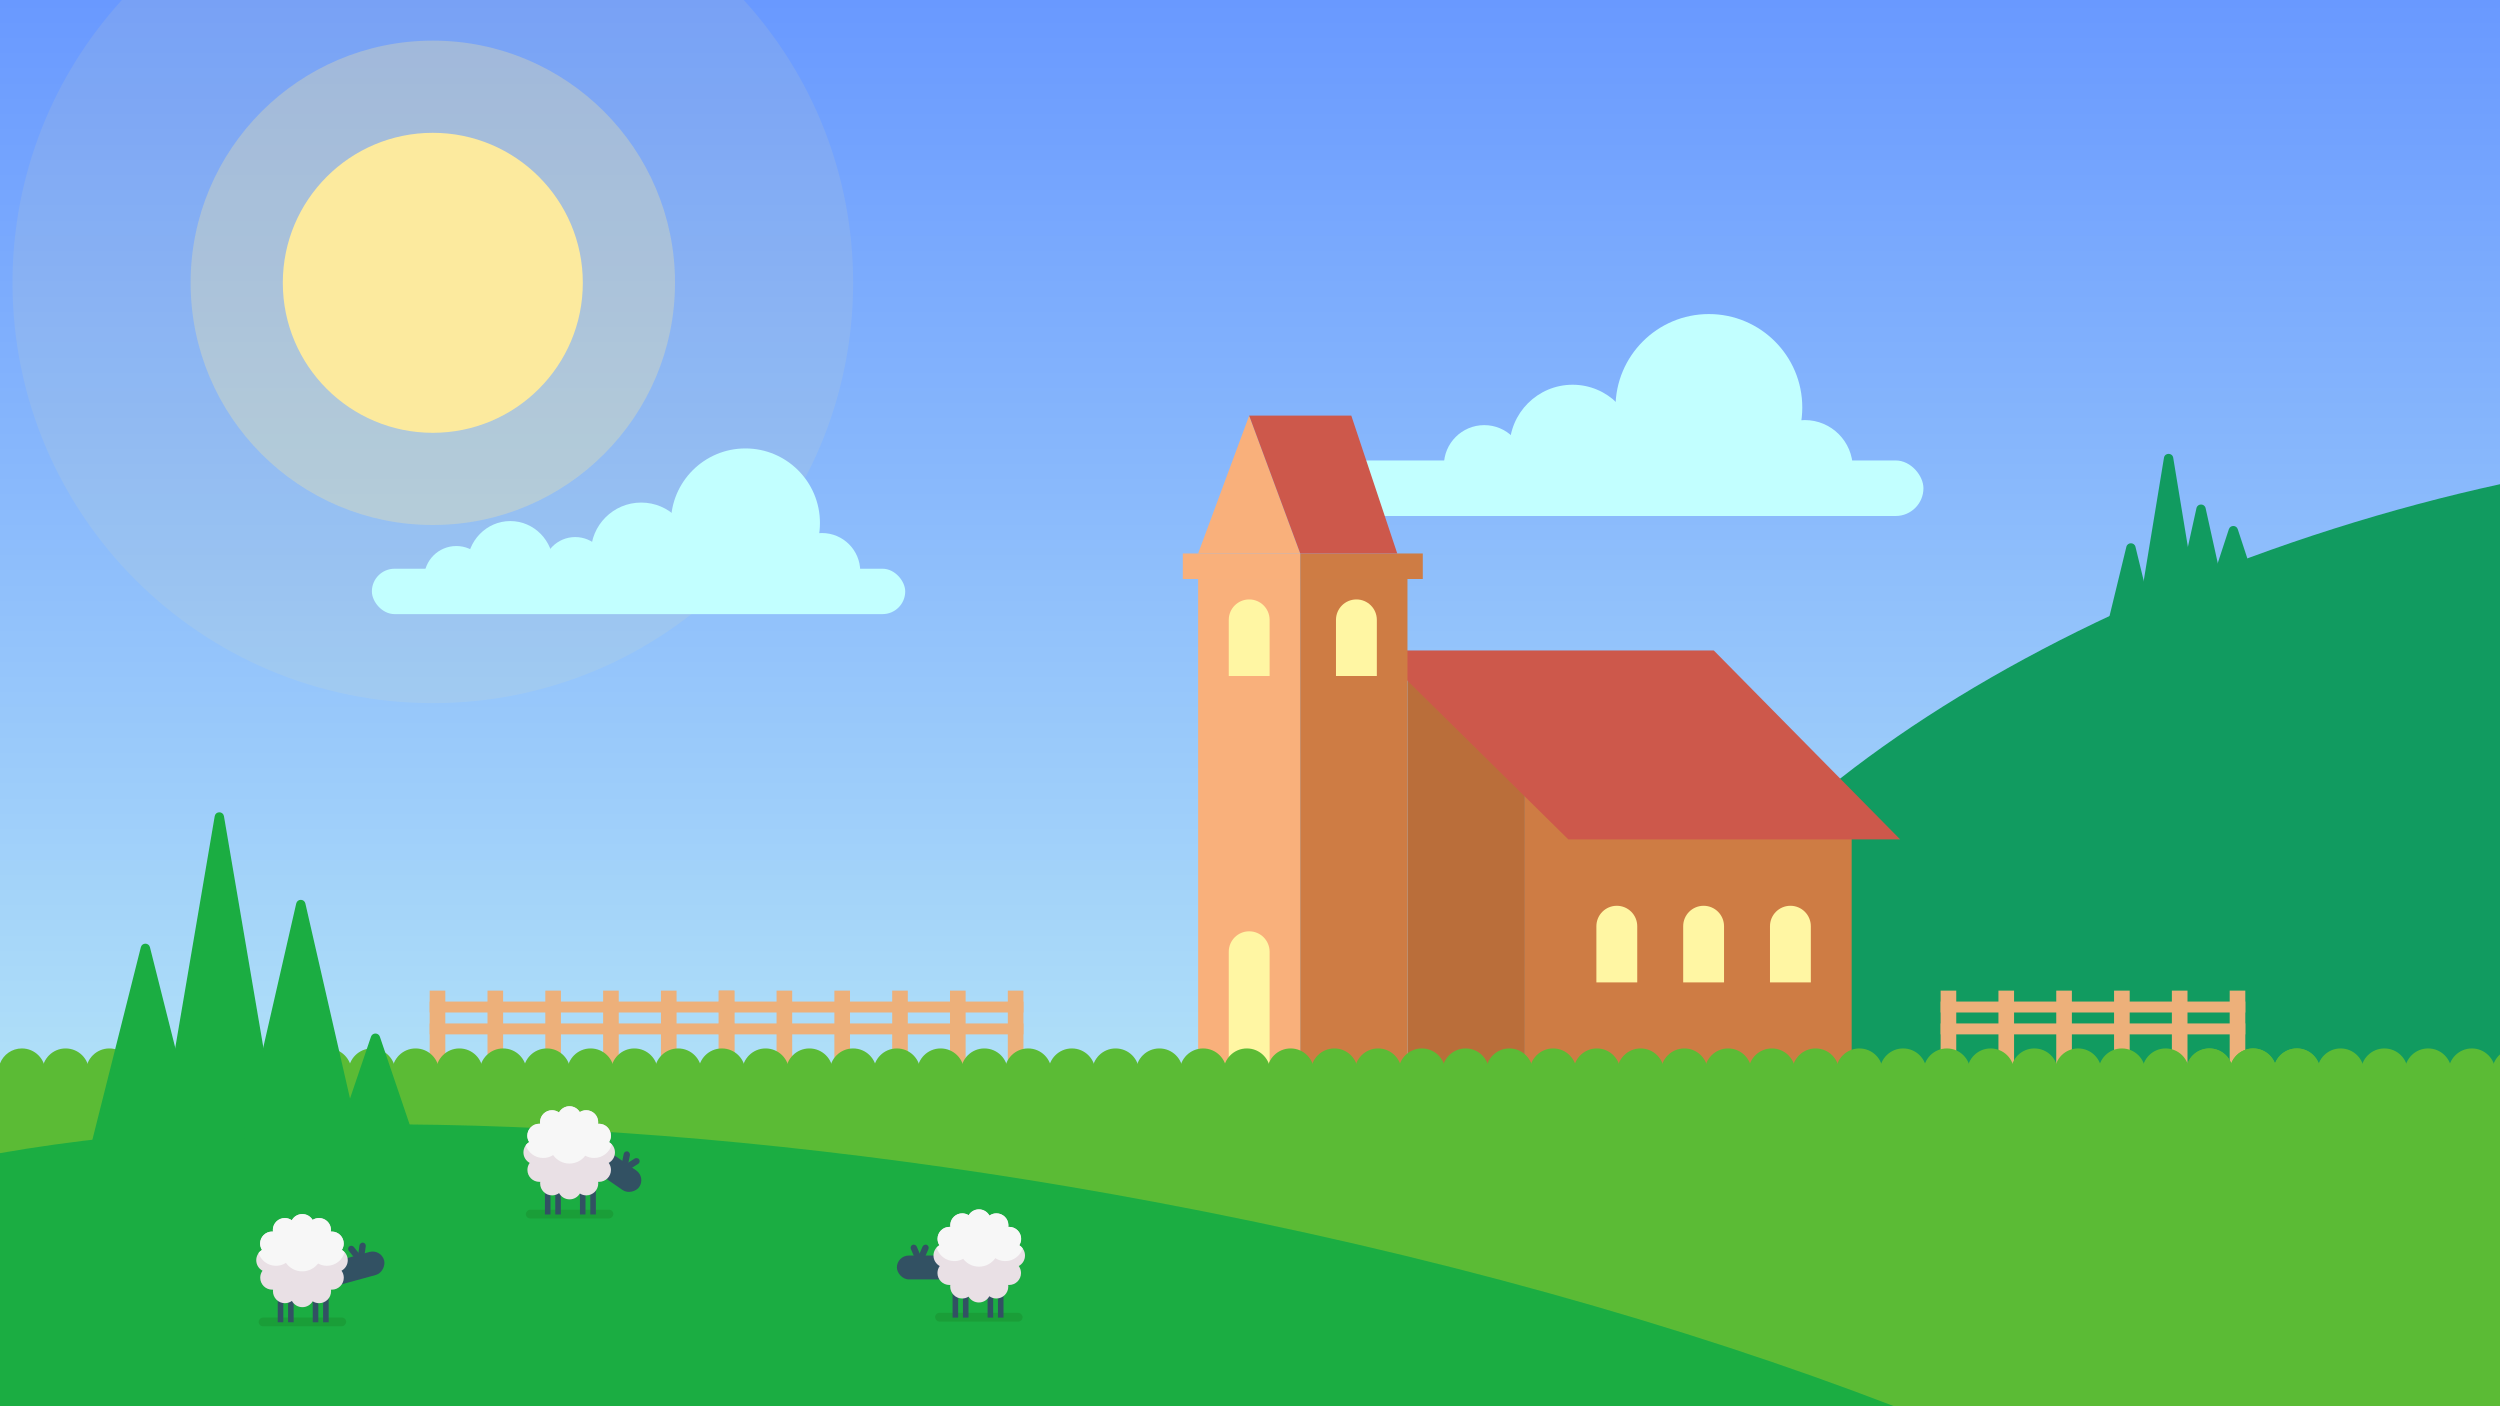 <svg width="1600" height="900" viewBox="0 0 1600 900" fill="none" xmlns="http://www.w3.org/2000/svg">
<rect width="1600" height="900" fill="white"/>
<rect width="1600" height="701" fill="url(#paint0_linear_3_247)"/>
<path fill-rule="evenodd" clip-rule="evenodd" d="M1600 309.894V825.215C1328.46 900.287 1085.26 865.287 1045.87 741.09C1004.38 610.248 1204.81 429.956 1493.55 338.396C1529.49 326.999 1565.11 317.514 1600 309.894Z" fill="#119B60"/>
<rect x="460" y="634" width="10" height="47" fill="#EDB07A"/>
<rect x="497" y="634" width="10" height="47" fill="#EDB07A"/>
<rect x="534" y="634" width="10" height="47" fill="#EDB07A"/>
<rect x="571" y="634" width="10" height="47" fill="#EDB07A"/>
<rect x="608" y="634" width="10" height="47" fill="#EDB07A"/>
<rect x="645" y="634" width="10" height="47" fill="#EDB07A"/>
<rect x="460" y="641" width="195" height="7" fill="#EDB07A"/>
<rect x="460" y="655" width="195" height="7" fill="#EDB07A"/>
<rect x="275" y="634" width="10" height="47" fill="#EDB07A"/>
<rect x="312" y="634" width="10" height="47" fill="#EDB07A"/>
<rect x="349" y="634" width="10" height="47" fill="#EDB07A"/>
<rect x="386" y="634" width="10" height="47" fill="#EDB07A"/>
<rect x="423" y="634" width="10" height="47" fill="#EDB07A"/>
<rect x="460" y="634" width="10" height="47" fill="#EDB07A"/>
<rect x="275" y="641" width="195" height="7" fill="#EDB07A"/>
<rect x="275" y="655" width="195" height="7" fill="#EDB07A"/>
<rect x="1242" y="634" width="10" height="47" fill="#EDB07A"/>
<rect x="1279" y="634" width="10" height="47" fill="#EDB07A"/>
<rect x="1316" y="634" width="10" height="47" fill="#EDB07A"/>
<rect x="1353" y="634" width="10" height="47" fill="#EDB07A"/>
<rect x="1390" y="634" width="10" height="47" fill="#EDB07A"/>
<rect x="1427" y="634" width="10" height="47" fill="#EDB07A"/>
<rect x="1242" y="641" width="195" height="7" fill="#EDB07A"/>
<rect x="1242" y="655" width="195" height="7" fill="#EDB07A"/>
<circle cx="1093.69" cy="260.769" r="59.769" fill="#C2FFFF"/>
<circle cx="1006.46" cy="286.615" r="40.385" fill="#C2FFFF"/>
<circle cx="949.923" cy="297.923" r="25.846" fill="#C2FFFF"/>
<circle cx="1155.08" cy="299.539" r="30.692" fill="#C2FFFF"/>
<rect x="853" y="294.692" width="378" height="35.538" rx="17.769" fill="#C2FFFF"/>
<path d="M975.937 507.811L1163.83 519.248L1185.07 529.46V551.108V594.406V681H975.937V507.811Z" fill="#CE7C44"/>
<rect x="900.78" y="432.654" width="75.157" height="248.346" fill="#BA6E3A"/>
<path d="M881.173 416.315H1096.84L1216.11 537.22H1003.71L881.173 416.315Z" fill="#CD584B"/>
<rect x="757" y="354.228" width="75.157" height="16.339" fill="#F9B07B"/>
<rect x="766.803" y="370.567" width="65.354" height="310.433" fill="#F9B07B"/>
<rect x="832.157" y="354.228" width="78.425" height="16.339" fill="#CE7C44"/>
<rect x="832.157" y="370.567" width="68.622" height="310.433" fill="#CE7C44"/>
<path d="M766.803 354.228L799.48 266L832.157 354.228H766.803Z" fill="#F9B07B"/>
<path d="M799.48 266H864.835L894.244 354.228H832.157L799.48 266Z" fill="#CD584B"/>
<path d="M786.409 396.709C786.409 389.49 792.261 383.638 799.48 383.638C806.699 383.638 812.551 389.49 812.551 396.709V432.654H786.409V396.709Z" fill="#FFF6A3"/>
<path d="M786.409 609.11C786.409 601.891 792.261 596.039 799.48 596.039C806.699 596.039 812.551 601.891 812.551 609.11V681H786.409V609.11Z" fill="#FFF6A3"/>
<path d="M855.031 396.709C855.031 389.49 860.884 383.638 868.102 383.638C875.321 383.638 881.173 389.49 881.173 396.709V432.654H855.031V396.709Z" fill="#FFF6A3"/>
<path d="M1021.69 592.772C1021.69 585.553 1027.54 579.701 1034.76 579.701C1041.97 579.701 1047.83 585.553 1047.83 592.772V628.717H1021.69V592.772Z" fill="#FFF6A3"/>
<path d="M1077.24 592.772C1077.24 585.553 1083.09 579.701 1090.31 579.701C1097.53 579.701 1103.38 585.553 1103.38 592.772V628.717H1077.24V592.772Z" fill="#FFF6A3"/>
<path d="M1132.79 592.772C1132.79 585.553 1138.64 579.701 1145.86 579.701C1153.08 579.701 1158.93 585.553 1158.93 592.772V628.717H1132.79V592.772Z" fill="#FFF6A3"/>
<circle cx="277" cy="181" r="96" fill="#FCEA9E"/>
<circle opacity="0.3" cx="277" cy="181" r="155" fill="#FCEA9E"/>
<path opacity="0.1" d="M546 181C546 329.565 425.565 450 277 450C128.435 450 8 329.565 8 181C8 111.297 34.511 47.786 78 1.58794e-05C78 1.58794e-05 200.638 4.43535e-06 279.5 4.43535e-06C358.362 4.43535e-06 476 1.58794e-05 476 1.58794e-05C519.489 47.786 546 111.297 546 181Z" fill="#FCEA9E"/>
<rect y="681" width="1600" height="219" fill="#5BBB35"/>
<circle cx="42" cy="686" r="15" fill="#5BBB35"/>
<circle cx="70" cy="686" r="15" fill="#5BBB35"/>
<circle cx="98" cy="686" r="15" fill="#5BBB35"/>
<circle cx="126" cy="686" r="15" fill="#5BBB35"/>
<circle cx="154" cy="686" r="15" fill="#5BBB35"/>
<circle cx="182" cy="686" r="15" fill="#5BBB35"/>
<circle cx="210" cy="686" r="15" fill="#5BBB35"/>
<circle cx="238" cy="686" r="15" fill="#5BBB35"/>
<circle cx="266" cy="686" r="15" fill="#5BBB35"/>
<circle cx="294" cy="686" r="15" fill="#5BBB35"/>
<circle cx="322" cy="686" r="15" fill="#5BBB35"/>
<circle cx="350" cy="686" r="15" fill="#5BBB35"/>
<circle cx="378" cy="686" r="15" fill="#5BBB35"/>
<circle cx="406" cy="686" r="15" fill="#5BBB35"/>
<circle cx="434" cy="686" r="15" fill="#5BBB35"/>
<circle cx="462" cy="686" r="15" fill="#5BBB35"/>
<circle cx="490" cy="686" r="15" fill="#5BBB35"/>
<circle cx="518" cy="686" r="15" fill="#5BBB35"/>
<circle cx="546" cy="686" r="15" fill="#5BBB35"/>
<circle cx="574" cy="686" r="15" fill="#5BBB35"/>
<circle cx="602" cy="686" r="15" fill="#5BBB35"/>
<circle cx="630" cy="686" r="15" fill="#5BBB35"/>
<circle cx="658" cy="686" r="15" fill="#5BBB35"/>
<circle cx="686" cy="686" r="15" fill="#5BBB35"/>
<circle cx="714" cy="686" r="15" fill="#5BBB35"/>
<circle cx="742" cy="686" r="15" fill="#5BBB35"/>
<circle cx="770" cy="686" r="15" fill="#5BBB35"/>
<circle cx="798" cy="686" r="15" fill="#5BBB35"/>
<circle cx="826" cy="686" r="15" fill="#5BBB35"/>
<circle cx="854" cy="686" r="15" fill="#5BBB35"/>
<circle cx="882" cy="686" r="15" fill="#5BBB35"/>
<circle cx="910" cy="686" r="15" fill="#5BBB35"/>
<circle cx="938" cy="686" r="15" fill="#5BBB35"/>
<circle cx="966" cy="686" r="15" fill="#5BBB35"/>
<circle cx="994" cy="686" r="15" fill="#5BBB35"/>
<circle cx="1022" cy="686" r="15" fill="#5BBB35"/>
<circle cx="1050" cy="686" r="15" fill="#5BBB35"/>
<circle cx="1078" cy="686" r="15" fill="#5BBB35"/>
<circle cx="1106" cy="686" r="15" fill="#5BBB35"/>
<circle cx="1134" cy="686" r="15" fill="#5BBB35"/>
<circle cx="1162" cy="686" r="15" fill="#5BBB35"/>
<circle cx="1190" cy="686" r="15" fill="#5BBB35"/>
<circle cx="1218" cy="686" r="15" fill="#5BBB35"/>
<circle cx="1246" cy="686" r="15" fill="#5BBB35"/>
<circle cx="1274" cy="686" r="15" fill="#5BBB35"/>
<circle cx="1302" cy="686" r="15" fill="#5BBB35"/>
<circle cx="1330" cy="686" r="15" fill="#5BBB35"/>
<circle cx="1358" cy="686" r="15" fill="#5BBB35"/>
<circle cx="1386" cy="686" r="15" fill="#5BBB35"/>
<circle cx="1414" cy="686" r="15" fill="#5BBB35"/>
<circle cx="1442" cy="686" r="15" fill="#5BBB35"/>
<circle cx="1470" cy="686" r="15" fill="#5BBB35"/>
<circle cx="1414" cy="686" r="15" fill="#5BBB35"/>
<circle cx="1442" cy="686" r="15" fill="#5BBB35"/>
<circle cx="1470" cy="686" r="15" fill="#5BBB35"/>
<circle cx="1498" cy="686" r="15" fill="#5BBB35"/>
<circle cx="1526" cy="686" r="15" fill="#5BBB35"/>
<circle cx="1554" cy="686" r="15" fill="#5BBB35"/>
<circle cx="1582" cy="686" r="15" fill="#5BBB35"/>
<path fill-rule="evenodd" clip-rule="evenodd" d="M1600 674.82V697.181C1596.93 694.434 1595 690.443 1595 686C1595 681.558 1596.93 677.566 1600 674.82Z" fill="#5BBB35"/>
<path fill-rule="evenodd" clip-rule="evenodd" d="M14 701C22.284 701 29 694.284 29 686C29 677.716 22.284 671 14 671C7.618 671 2.167 674.986 0 680.604V691.397C2.167 697.014 7.618 701 14 701Z" fill="#5BBB35"/>
<path fill-rule="evenodd" clip-rule="evenodd" d="M1212.25 900H0V738.012C180.052 706.357 447.437 714.559 738.948 769.245C915.276 802.324 1077.21 848.055 1212.25 900Z" fill="#1BAD42"/>
<circle cx="477.067" cy="334.697" r="47.697" fill="#C2FFFF"/>
<circle cx="410.36" cy="353.87" r="32.228" fill="#C2FFFF"/>
<ellipse cx="326.604" cy="361.805" rx="27.598" ry="28.324" fill="#C2FFFF"/>
<circle cx="368.146" cy="364.347" r="20.626" fill="#C2FFFF"/>
<circle cx="292.034" cy="370.084" r="20.626" fill="#C2FFFF"/>
<circle cx="526.053" cy="365.636" r="24.493" fill="#C2FFFF"/>
<rect x="238" y="363.984" width="341.342" height="29.05" rx="14.525" fill="#C2FFFF"/>
<path d="M137.909 522.444C138.381 519.67 142.365 519.67 142.838 522.444L178.279 730.486C178.539 732.012 177.363 733.406 175.815 733.406H104.932C103.383 733.406 102.207 732.012 102.467 730.486L137.909 522.444Z" fill="#1BAD42" stroke="#1BAD42"/>
<path d="M90.628 606.339C91.262 603.82 94.843 603.82 95.477 606.339L126.68 730.296C127.078 731.874 125.884 733.406 124.256 733.406H61.849C60.221 733.406 59.027 731.874 59.424 730.296L90.628 606.339Z" fill="#1BAD42" stroke="#1BAD42"/>
<path d="M190.077 578.341C190.669 575.751 194.358 575.751 194.951 578.341L229.744 730.348C230.102 731.913 228.913 733.406 227.307 733.406H157.72C156.114 733.406 154.925 731.913 155.283 730.348L190.077 578.341Z" fill="#1BAD42" stroke="#1BAD42"/>
<path d="M237.905 663.649C238.673 661.387 241.873 661.387 242.64 663.649L265.182 730.103C265.732 731.724 264.526 733.406 262.814 733.406H217.731C216.019 733.406 214.813 731.724 215.363 730.103L237.905 663.649Z" fill="#1BAD42" stroke="#1BAD42"/>
<path d="M1384.94 292.976C1385.49 289.626 1390.31 289.626 1390.86 292.976L1408.22 398.418C1408.52 400.245 1407.11 401.906 1405.26 401.906H1370.53C1368.68 401.906 1367.27 400.245 1367.57 398.418L1384.94 292.976Z" fill="#119B60"/>
<path d="M1360.87 349.98C1361.61 346.925 1365.96 346.925 1366.7 349.98L1381.67 411.489C1382.13 413.377 1380.69 415.198 1378.75 415.198H1348.82C1346.87 415.198 1345.44 413.377 1345.9 411.489L1360.87 349.98Z" fill="#119B60"/>
<path d="M1405.73 325.239C1406.43 322.103 1410.9 322.103 1411.59 325.239L1428.52 401.742C1428.93 403.615 1427.51 405.391 1425.59 405.391H1391.74C1389.82 405.391 1388.39 403.615 1388.81 401.742L1405.73 325.239Z" fill="#119B60"/>
<path d="M1426.47 338.694C1427.38 335.94 1431.27 335.94 1432.17 338.694L1442.36 369.748C1442.99 371.688 1441.55 373.683 1439.5 373.683H1419.14C1417.1 373.683 1415.65 371.688 1416.29 369.748L1426.47 338.694Z" fill="#119B60"/>
<rect x="598.447" y="840.211" width="56.025" height="5.602" rx="2.801" fill="#1A9E38"/>
<rect x="574" y="803.54" width="39.217" height="15.28" rx="7.64" fill="#325163"/>
<rect x="582.149" y="797.511" width="4.075" height="10.186" rx="2.037" transform="rotate(-23.286 582.149 797.511)" fill="#325163"/>
<rect width="4.075" height="10.186" rx="2.037" transform="matrix(-0.919 -0.395 -0.395 0.919 595.012 797.511)" fill="#325163"/>
<rect x="609.652" y="823.404" width="3.565" height="19.863" fill="#325163"/>
<rect x="616.273" y="823.404" width="3.565" height="19.863" fill="#325163"/>
<rect x="638.683" y="823.404" width="3.565" height="19.863" fill="#325163"/>
<rect x="632.062" y="823.404" width="3.565" height="19.863" fill="#325163"/>
<path fill-rule="evenodd" clip-rule="evenodd" d="M626.46 833.59C629.362 833.59 631.886 831.972 633.179 829.589C634.439 830.504 635.989 831.043 637.665 831.043C641.884 831.043 645.304 827.623 645.304 823.404C645.304 823.051 645.28 822.704 645.234 822.363C645.425 822.378 645.619 822.385 645.814 822.385C650.033 822.385 653.453 818.965 653.453 814.745C653.453 813.069 652.914 811.519 651.999 810.26C654.382 808.967 656 806.442 656 803.54C656 800.741 654.495 798.294 652.249 796.963C653.011 795.775 653.453 794.361 653.453 792.845C653.453 788.625 650.033 785.205 645.814 785.205C645.619 785.205 645.425 785.212 645.234 785.227C645.28 784.886 645.304 784.539 645.304 784.186C645.304 779.967 641.884 776.547 637.665 776.547C635.989 776.547 634.439 777.086 633.179 778.001C631.886 775.618 629.362 774 626.46 774C623.661 774 621.213 775.505 619.882 777.751C618.694 776.989 617.281 776.547 615.764 776.547C611.545 776.547 608.124 779.967 608.124 784.186C608.124 784.539 608.148 784.886 608.194 785.227C608.003 785.212 607.81 785.205 607.615 785.205C603.396 785.205 599.975 788.625 599.975 792.845C599.975 794.361 600.417 795.775 601.179 796.963C598.934 798.294 597.429 800.741 597.429 803.54C597.429 806.442 599.047 808.967 601.43 810.26C600.515 811.519 599.975 813.069 599.975 814.745C599.975 818.965 603.396 822.385 607.615 822.385C607.81 822.385 608.003 822.378 608.194 822.363C608.148 822.704 608.124 823.051 608.124 823.404C608.124 827.623 611.545 831.043 615.764 831.043C617.281 831.043 618.694 830.602 619.882 829.839C621.213 832.085 623.66 833.59 626.46 833.59Z" fill="#E9E0E5"/>
<path fill-rule="evenodd" clip-rule="evenodd" d="M599.466 798.46C600.814 803.441 605.366 807.106 610.774 807.106C612.826 807.106 614.754 806.578 616.431 805.651C618.758 808.702 622.43 810.671 626.563 810.671C630.884 810.671 634.703 808.518 637.005 805.227C638.837 806.415 641.023 807.106 643.37 807.106C648.612 807.106 653.049 803.663 654.545 798.916C653.948 798.132 653.204 797.468 652.353 796.963C653.115 795.775 653.557 794.361 653.557 792.845C653.557 788.625 650.136 785.205 645.917 785.205C645.722 785.205 645.529 785.212 645.337 785.227C645.384 784.886 645.408 784.539 645.408 784.186C645.408 784.074 645.405 783.963 645.4 783.852C645.226 779.788 641.875 776.547 637.768 776.547C636.301 776.547 634.931 776.96 633.768 777.676C633.602 777.778 633.44 777.887 633.282 778.001C631.989 775.618 629.465 774 626.563 774C623.764 774 621.316 775.505 619.986 777.751C618.797 776.989 617.384 776.547 615.867 776.547C611.912 776.547 608.658 779.553 608.267 783.405C608.249 783.586 608.237 783.769 608.231 783.954C608.229 784.031 608.228 784.109 608.228 784.186C608.228 784.539 608.251 784.886 608.298 785.227C608.106 785.212 607.913 785.205 607.718 785.205C603.499 785.205 600.078 788.625 600.078 792.845C600.078 794.361 600.52 795.775 601.283 796.963C600.602 797.367 599.989 797.873 599.466 798.46Z" fill="#F7F7F7"/>
<rect width="56.025" height="5.602" rx="2.801" transform="matrix(-1 0 0 1 221.553 843.211)" fill="#1A9E38"/>
<rect width="39.217" height="15.28" rx="7.64" transform="matrix(-0.965 0.264 0.264 0.965 243.828 799.231)" fill="#325163"/>
<rect width="4.075" height="10.186" rx="2.037" transform="matrix(-0.99 -0.139 -0.139 0.99 234.377 795.566)" fill="#325163"/>
<rect x="221.97" y="798.96" width="4.075" height="10.186" rx="2.037" transform="rotate(-38.585 221.97 798.96)" fill="#325163"/>
<rect width="3.565" height="19.863" transform="matrix(-1 0 0 1 210.348 826.404)" fill="#325163"/>
<rect width="3.565" height="19.863" transform="matrix(-1 0 0 1 203.727 826.404)" fill="#325163"/>
<rect width="3.565" height="19.863" transform="matrix(-1 0 0 1 181.317 826.404)" fill="#325163"/>
<rect width="3.565" height="19.863" transform="matrix(-1 0 0 1 187.938 826.404)" fill="#325163"/>
<path fill-rule="evenodd" clip-rule="evenodd" d="M193.54 836.59C190.638 836.59 188.114 834.972 186.821 832.589C185.561 833.504 184.011 834.043 182.335 834.043C178.116 834.043 174.696 830.623 174.696 826.404C174.696 826.051 174.719 825.704 174.766 825.363C174.574 825.378 174.381 825.385 174.186 825.385C169.967 825.385 166.547 821.965 166.547 817.745C166.547 816.069 167.086 814.519 168.001 813.26C165.618 811.967 164 809.442 164 806.54C164 803.741 165.505 801.294 167.751 799.963C166.988 798.775 166.547 797.361 166.547 795.845C166.547 791.625 169.967 788.205 174.186 788.205C174.381 788.205 174.574 788.212 174.766 788.227C174.719 787.886 174.696 787.539 174.696 787.186C174.696 782.967 178.116 779.547 182.335 779.547C184.011 779.547 185.561 780.086 186.821 781.001C188.114 778.618 190.638 777 193.54 777C196.339 777 198.787 778.505 200.117 780.751C201.306 779.989 202.719 779.547 204.236 779.547C208.455 779.547 211.876 782.967 211.876 787.186C211.876 787.539 211.852 787.886 211.805 788.227C211.997 788.212 212.19 788.205 212.385 788.205C216.604 788.205 220.025 791.625 220.025 795.845C220.025 797.361 219.583 798.775 218.821 799.963C221.066 801.294 222.571 803.741 222.571 806.54C222.571 809.442 220.953 811.967 218.57 813.26C219.485 814.519 220.025 816.069 220.025 817.745C220.025 821.965 216.604 825.385 212.385 825.385C212.19 825.385 211.997 825.378 211.805 825.363C211.852 825.704 211.876 826.051 211.876 826.404C211.876 830.623 208.455 834.043 204.236 834.043C202.719 834.043 201.306 833.602 200.117 832.839C198.787 835.085 196.339 836.59 193.54 836.59Z" fill="#E9E0E5"/>
<path fill-rule="evenodd" clip-rule="evenodd" d="M220.534 801.46C219.186 806.441 214.634 810.106 209.226 810.106C207.174 810.106 205.246 809.578 203.568 808.651C201.242 811.702 197.57 813.671 193.437 813.671C189.116 813.671 185.297 811.518 182.995 808.227C181.163 809.415 178.977 810.106 176.63 810.106C171.388 810.106 166.951 806.663 165.455 801.916C166.052 801.132 166.796 800.468 167.647 799.963C166.885 798.775 166.443 797.361 166.443 795.845C166.443 791.625 169.864 788.205 174.083 788.205C174.278 788.205 174.471 788.212 174.663 788.227C174.616 787.886 174.592 787.539 174.592 787.186C174.592 787.074 174.595 786.963 174.599 786.852C174.774 782.788 178.125 779.547 182.232 779.547C183.699 779.547 185.069 779.96 186.232 780.676C186.398 780.778 186.56 780.887 186.718 781.001C188.011 778.618 190.535 777 193.437 777C196.236 777 198.684 778.505 200.014 780.751C201.203 779.989 202.616 779.547 204.133 779.547C208.088 779.547 211.342 782.553 211.733 786.405C211.751 786.586 211.763 786.769 211.769 786.954C211.771 787.031 211.772 787.109 211.772 787.186C211.772 787.539 211.748 787.886 211.702 788.227C211.893 788.212 212.087 788.205 212.282 788.205C216.501 788.205 219.921 791.625 219.921 795.845C219.921 797.361 219.48 798.775 218.717 799.963C219.398 800.367 220.011 800.873 220.534 801.46Z" fill="#F7F7F7"/>
<rect width="56.025" height="5.602" rx="2.801" transform="matrix(-1 0 0 1 392.553 774.211)" fill="#1A9E38"/>
<rect width="39.217" height="15.28" rx="7.64" transform="matrix(-0.823 -0.568 -0.568 0.823 413.44 753.397)" fill="#325163"/>
<rect width="4.075" height="10.186" rx="2.037" transform="matrix(-0.531 -0.847 -0.847 0.531 410.159 743.806)" fill="#325163"/>
<rect x="399.573" y="736.499" width="4.075" height="10.186" rx="2.037" transform="rotate(11.332 399.573 736.499)" fill="#325163"/>
<rect width="3.565" height="19.863" transform="matrix(-1 0 0 1 381.348 757.404)" fill="#325163"/>
<rect width="3.565" height="19.863" transform="matrix(-1 0 0 1 374.727 757.404)" fill="#325163"/>
<rect width="3.565" height="19.863" transform="matrix(-1 0 0 1 352.317 757.404)" fill="#325163"/>
<rect width="3.565" height="19.863" transform="matrix(-1 0 0 1 358.938 757.404)" fill="#325163"/>
<path fill-rule="evenodd" clip-rule="evenodd" d="M364.54 767.59C361.638 767.59 359.114 765.972 357.821 763.589C356.561 764.504 355.012 765.043 353.335 765.043C349.116 765.043 345.696 761.623 345.696 757.404C345.696 757.051 345.72 756.704 345.766 756.363C345.575 756.378 345.381 756.385 345.186 756.385C340.967 756.385 337.547 752.965 337.547 748.745C337.547 747.069 338.086 745.519 339.001 744.26C336.618 742.967 335 740.442 335 737.54C335 734.741 336.505 732.294 338.751 730.963C337.989 729.775 337.547 728.361 337.547 726.845C337.547 722.625 340.967 719.205 345.186 719.205C345.381 719.205 345.575 719.212 345.766 719.227C345.72 718.886 345.696 718.539 345.696 718.186C345.696 713.967 349.116 710.547 353.335 710.547C355.012 710.547 356.561 711.086 357.821 712.001C359.114 709.618 361.638 708 364.54 708C367.34 708 369.787 709.505 371.118 711.751C372.306 710.989 373.719 710.547 375.236 710.547C379.455 710.547 382.876 713.967 382.876 718.186C382.876 718.539 382.852 718.886 382.806 719.227C382.997 719.212 383.19 719.205 383.385 719.205C387.605 719.205 391.025 722.625 391.025 726.845C391.025 728.361 390.583 729.775 389.821 730.963C392.066 732.294 393.572 734.741 393.572 737.54C393.572 740.442 391.953 742.967 389.57 744.26C390.485 745.519 391.025 747.069 391.025 748.745C391.025 752.965 387.605 756.385 383.385 756.385C383.19 756.385 382.997 756.378 382.806 756.363C382.852 756.704 382.876 757.051 382.876 757.404C382.876 761.623 379.455 765.043 375.236 765.043C373.719 765.043 372.306 764.602 371.118 763.839C369.787 766.085 367.34 767.59 364.54 767.59Z" fill="#E9E0E5"/>
<path fill-rule="evenodd" clip-rule="evenodd" d="M391.534 732.46C390.186 737.441 385.634 741.106 380.226 741.106C378.174 741.106 376.246 740.578 374.569 739.651C372.242 742.702 368.57 744.671 364.437 744.671C360.116 744.671 356.297 742.518 353.995 739.227C352.163 740.415 349.977 741.106 347.63 741.106C342.388 741.106 337.951 737.663 336.455 732.916C337.052 732.132 337.796 731.468 338.647 730.963C337.885 729.775 337.443 728.361 337.443 726.845C337.443 722.625 340.864 719.205 345.083 719.205C345.278 719.205 345.471 719.212 345.663 719.227C345.616 718.886 345.592 718.539 345.592 718.186C345.592 718.074 345.595 717.963 345.6 717.852C345.774 713.788 349.125 710.547 353.232 710.547C354.699 710.547 356.069 710.96 357.232 711.676C357.398 711.778 357.56 711.887 357.718 712.001C359.011 709.618 361.535 708 364.437 708C367.236 708 369.684 709.505 371.014 711.751C372.203 710.989 373.616 710.547 375.133 710.547C379.088 710.547 382.342 713.553 382.733 717.405C382.752 717.586 382.764 717.769 382.769 717.954C382.771 718.031 382.773 718.109 382.773 718.186C382.773 718.539 382.749 718.886 382.702 719.227C382.894 719.212 383.087 719.205 383.282 719.205C387.501 719.205 390.922 722.625 390.922 726.845C390.922 728.361 390.48 729.775 389.718 730.963C390.398 731.367 391.011 731.873 391.534 732.46Z" fill="#F7F7F7"/>
<defs>
<linearGradient id="paint0_linear_3_247" x1="800" y1="0" x2="800" y2="701" gradientUnits="userSpaceOnUse">
<stop stop-color="#6999FF"/>
<stop offset="1" stop-color="#B1E1F8"/>
</linearGradient>
</defs>
</svg>
